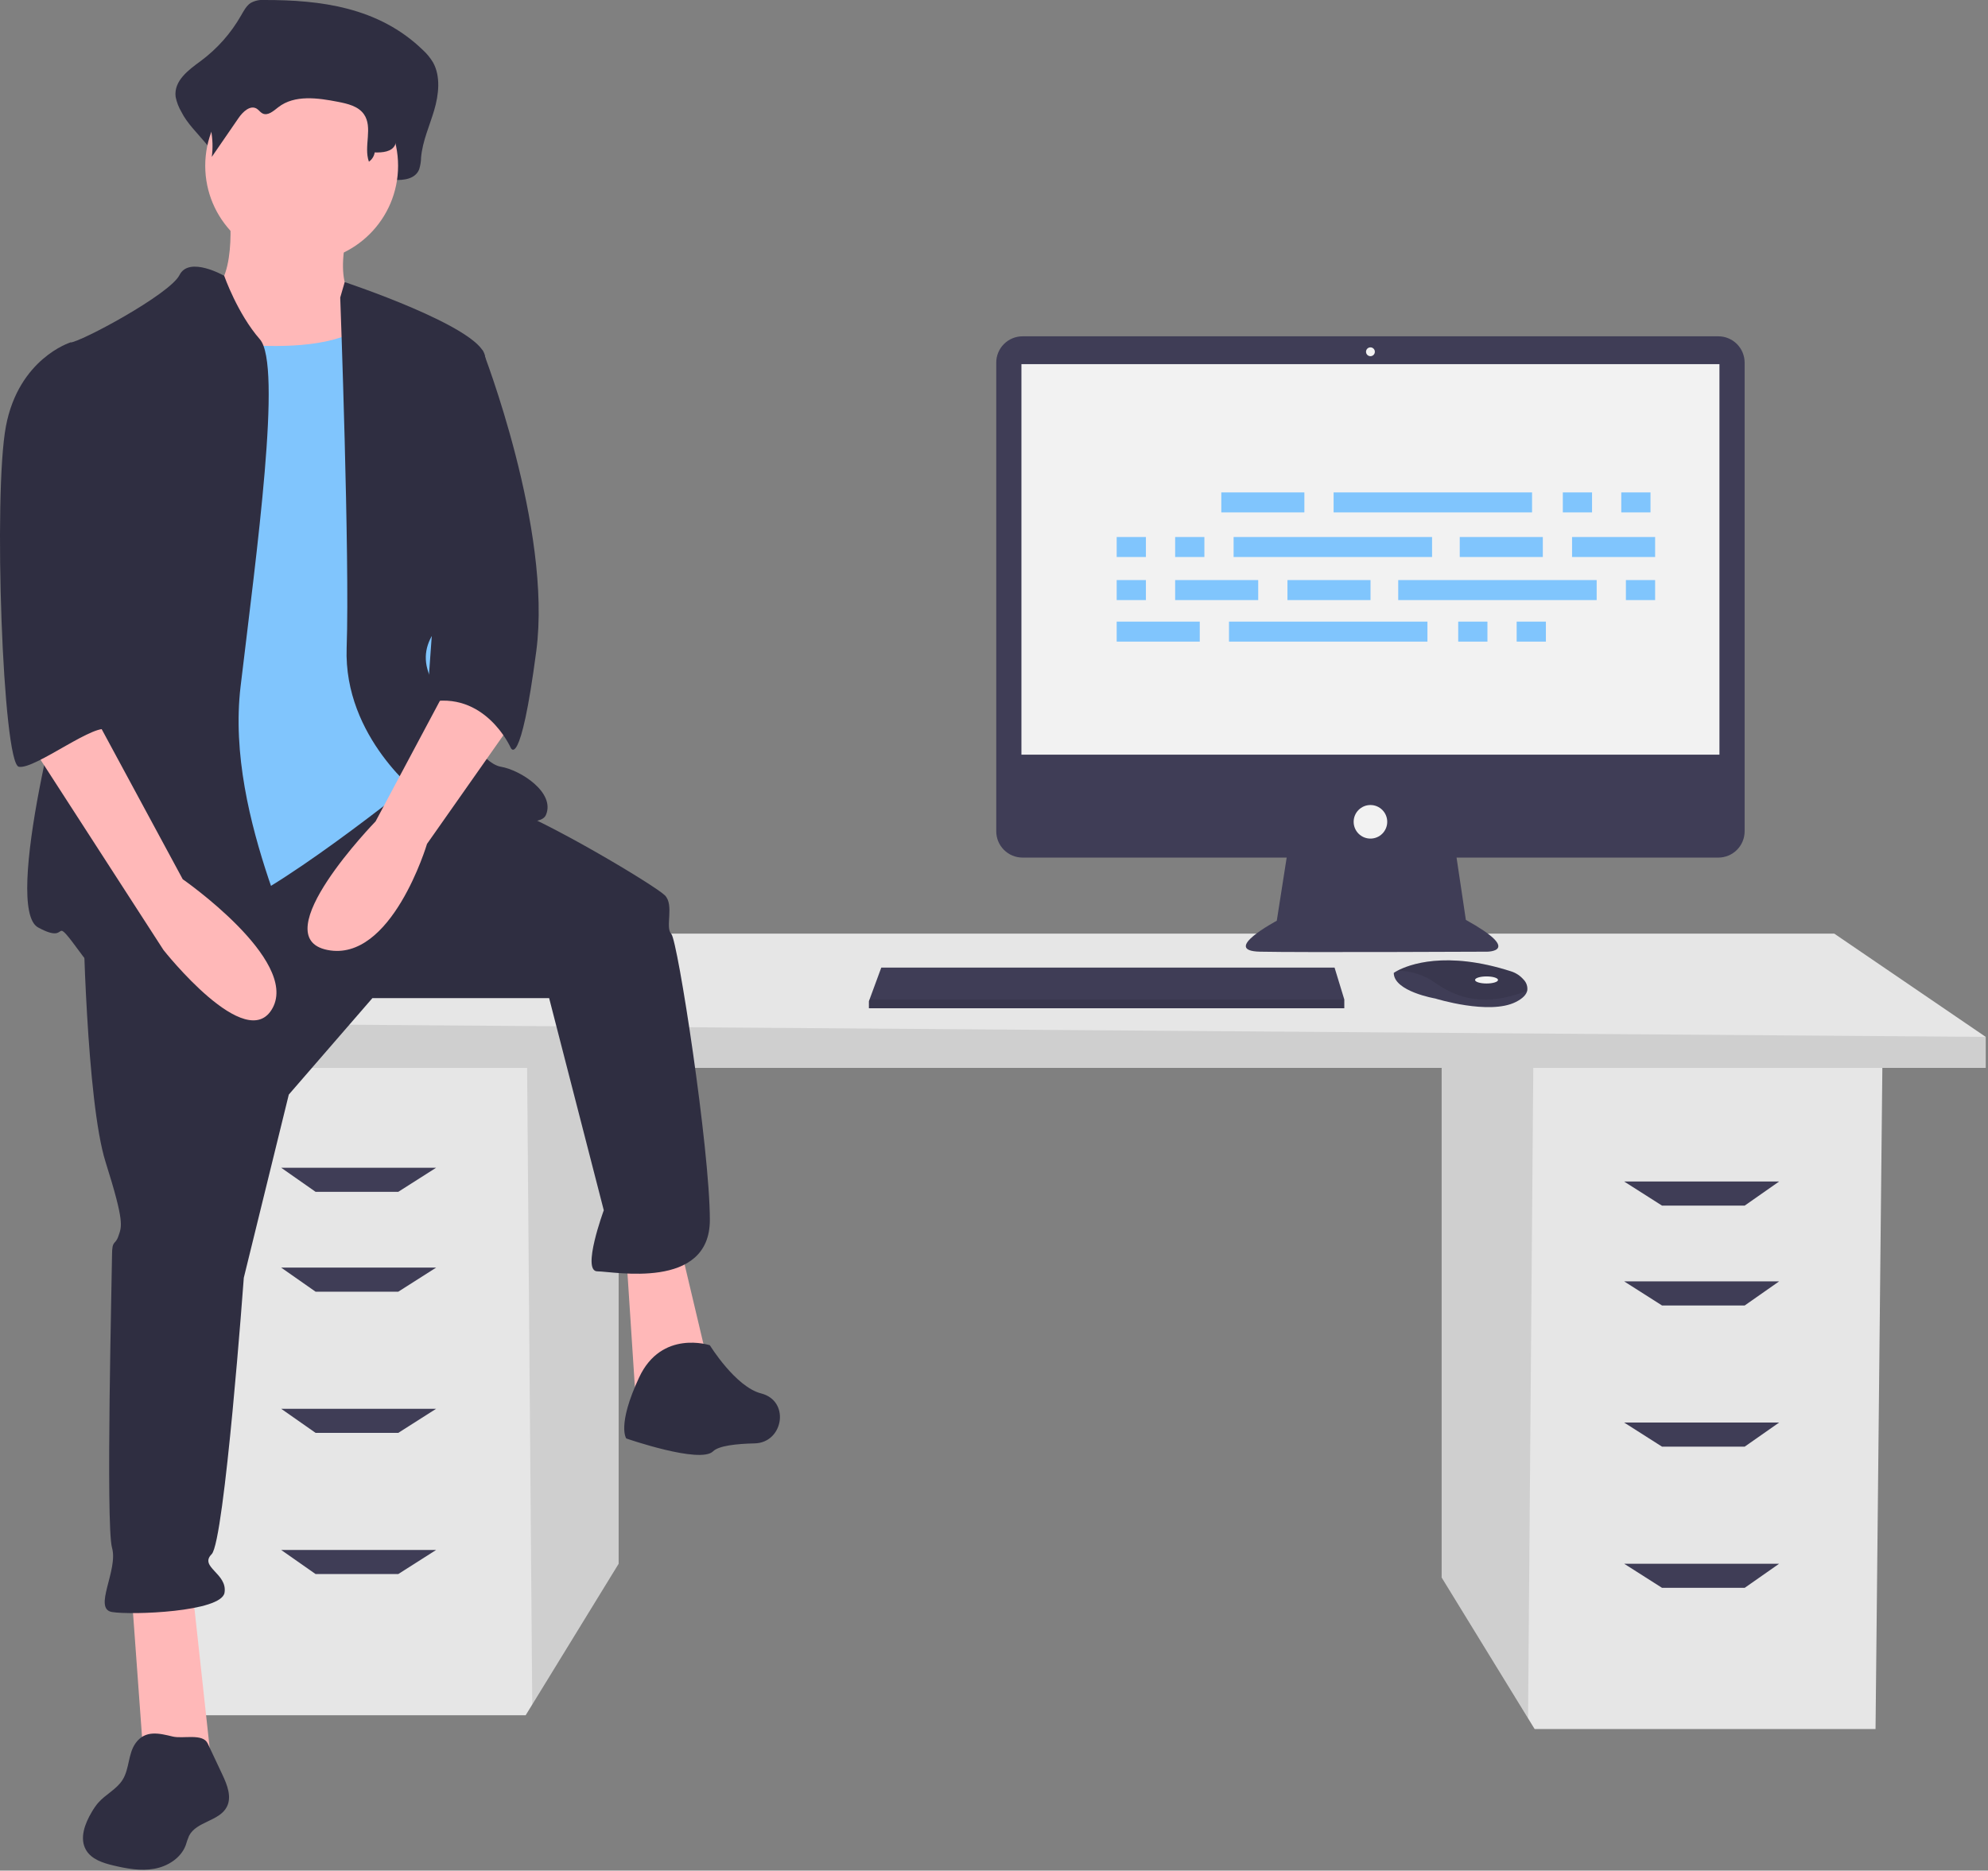 <svg width="712" height="670" viewBox="0 0 712 670" fill="none" xmlns="http://www.w3.org/2000/svg">
<rect x="0" y="0" width="712" height="670" fill="#808080" stroke="none"/>
<g id="programmer 1" clip-path="url(#clip0)">
<path id="Vector" d="M516.326 380.018V565.013L547.27 615.443L549.625 619.279H671.722L674.189 380.018H516.326Z" fill="#E6E6E6"/>
<path id="Vector_2" opacity="0.1" d="M516.326 380.018V565.013L547.27 615.443L549.169 380.018H516.326Z" fill="black"/>
<path id="Vector_3" d="M221.566 375.084V560.08L190.622 610.51L188.267 614.345H66.17L63.703 375.084H221.566Z" fill="#E6E6E6"/>
<path id="Vector_4" opacity="0.1" d="M221.566 375.084V560.08L190.622 610.51L188.723 375.084H221.566Z" fill="black"/>
<path id="Vector_5" d="M711.188 371.385V382.484H47.67V366.451L109.335 334.385H656.923L711.188 371.385Z" fill="#E6E6E6"/>
<path id="Vector_6" opacity="0.1" d="M711.188 371.385V382.484H47.67V366.451L711.188 371.385Z" fill="black"/>
<path id="Vector_7" d="M142.635 426.883H113.035L100.702 418.25H156.201L142.635 426.883Z" fill="#3F3D56"/>
<path id="Vector_8" d="M142.635 462.649H113.035L100.702 454.016H156.201L142.635 462.649Z" fill="#3F3D56"/>
<path id="Vector_9" d="M142.635 513.215H113.035L100.702 504.581H156.201L142.635 513.215Z" fill="#3F3D56"/>
<path id="Vector_10" d="M142.635 563.78H113.035L100.702 555.147H156.201L142.635 563.78Z" fill="#3F3D56"/>
<path id="Vector_11" d="M595.257 431.816H624.857L637.19 423.183H581.691L595.257 431.816Z" fill="#3F3D56"/>
<path id="Vector_12" d="M595.257 467.582H624.857L637.19 458.949H581.691L595.257 467.582Z" fill="#3F3D56"/>
<path id="Vector_13" d="M595.257 518.148H624.857L637.19 509.515H581.691L595.257 518.148Z" fill="#3F3D56"/>
<path id="Vector_14" d="M595.257 568.713H624.857L637.19 560.08H581.691L595.257 568.713Z" fill="#3F3D56"/>
<path id="Vector_15" d="M615.414 120.456H366.228C364.991 120.456 363.765 120.7 362.622 121.173C361.478 121.647 360.439 122.341 359.564 123.216C358.689 124.091 357.995 125.13 357.522 126.274C357.048 127.417 356.804 128.643 356.805 129.88V297.738C356.804 298.975 357.048 300.201 357.522 301.344C357.995 302.488 358.689 303.527 359.564 304.402C360.439 305.277 361.478 305.971 362.622 306.445C363.765 306.918 364.991 307.162 366.228 307.162H460.821L457.277 329.788C457.277 329.788 437.025 340.547 451.265 340.864C465.505 341.18 532.593 340.864 532.593 340.864C532.593 340.864 545.567 340.864 524.998 329.472L521.664 307.162H615.414C616.651 307.162 617.877 306.918 619.02 306.445C620.164 305.971 621.203 305.277 622.078 304.402C622.953 303.527 623.647 302.488 624.121 301.344C624.594 300.201 624.838 298.975 624.838 297.738V129.88C624.838 128.643 624.594 127.417 624.121 126.274C623.647 125.13 622.953 124.091 622.078 123.216C621.203 122.341 620.164 121.647 619.02 121.173C617.877 120.7 616.651 120.456 615.414 120.456V120.456Z" fill="#3F3D56"/>
<path id="Vector_16" d="M615.819 130.424H365.823V270.295H615.819V130.424Z" fill="#F2F2F2"/>
<path id="Vector_17" d="M490.821 127.576C491.695 127.576 492.403 126.868 492.403 125.994C492.403 125.12 491.695 124.412 490.821 124.412C489.947 124.412 489.239 125.12 489.239 125.994C489.239 126.868 489.947 127.576 490.821 127.576Z" fill="#F2F2F2"/>
<path id="Vector_18" d="M490.821 300.358C494.142 300.358 496.834 297.666 496.834 294.346C496.834 291.025 494.142 288.333 490.821 288.333C487.5 288.333 484.809 291.025 484.809 294.346C484.809 297.666 487.5 300.358 490.821 300.358Z" fill="#F2F2F2"/>
<path id="Vector_19" d="M481.452 357.952V361.117H311.202V358.585L311.436 357.952L315.632 346.56H477.971L481.452 357.952Z" fill="#3F3D56"/>
<g id="mouse">
<path id="Vector_20" d="M546.97 354.854C546.659 356.18 545.489 357.579 542.843 358.901C533.35 363.648 514.046 357.636 514.046 357.636C514.046 357.636 499.173 355.104 499.173 348.459C499.59 348.173 500.026 347.914 500.477 347.683C504.468 345.572 517.702 340.361 541.167 347.904C542.896 348.446 544.44 349.458 545.628 350.827C546.154 351.344 546.55 351.979 546.783 352.679C547.016 353.379 547.08 354.124 546.97 354.854Z" fill="#3F3D56"/>
<path id="Vector_21" opacity="0.1" d="M546.97 354.854C535.35 359.306 524.992 359.639 514.363 352.256C510.343 349.284 505.476 347.681 500.477 347.683C504.468 345.572 517.702 340.361 541.167 347.904C542.896 348.446 544.44 349.458 545.628 350.827C546.154 351.344 546.55 351.979 546.783 352.679C547.016 353.379 547.08 354.124 546.97 354.854Z" fill="black"/>
<path id="Vector_22" d="M532.4 352.256C534.672 352.256 536.514 351.689 536.514 350.99C536.514 350.291 534.672 349.724 532.4 349.724C530.128 349.724 528.286 350.291 528.286 350.99C528.286 351.689 530.128 352.256 532.4 352.256Z" fill="#F2F2F2"/>
</g>
<path id="Vector_23" opacity="0.1" d="M481.452 357.952V361.117H311.202V358.585L311.436 357.952H481.452Z" fill="black"/>
<path id="Vector_24" d="M94.662 0C92.934 -0.142 91.203 0.245 89.7 1.108C88.224 2.119 87.294 3.89 86.344 5.538C82.714 11.914 77.798 17.466 71.91 21.843C67.621 24.985 62.168 28.902 62.902 34.695C63.289 36.608 63.996 38.443 64.993 40.121C68.949 48.108 79.746 54.28 78.684 63.394C82.615 56.813 77.357 53.559 81.288 46.978C83.16 43.844 86.412 40.306 89.239 42.275C90.185 42.934 90.807 44.115 91.792 44.694C94.143 46.073 96.645 43.436 98.726 41.567C105.903 35.125 116.109 36.812 125.04 38.82C129.256 39.767 133.887 41.011 136.379 45.041C139.656 50.339 133.266 56.061 131.651 62.051C131.52 62.562 131.513 63.096 131.633 63.61C131.753 64.123 131.996 64.6 132.34 64.999C132.684 65.398 133.12 65.708 133.61 65.902C134.1 66.096 134.63 66.168 135.154 66.113C137.834 65.849 141.008 65.632 141.167 64.456C144.539 64.576 148.67 64.194 150.114 60.684C150.556 59.295 150.789 57.848 150.807 56.391C151.337 50.493 153.84 45.113 155.498 39.501C157.156 33.888 157.877 27.31 155.079 22.334C154.08 20.678 152.845 19.177 151.413 17.878C135.534 2.512 114.657 -0.023 94.662 0Z" fill="#2F2E41"/>
<path id="Vector_25" d="M82.138 74.905C82.138 74.905 85.591 103.684 72.929 105.986C60.266 108.288 84.44 147.427 84.44 147.427L141.997 154.334L128.183 108.288C128.183 108.288 118.974 104.835 124.73 81.812C130.485 58.789 82.138 74.905 82.138 74.905Z" fill="#FFB8B8"/>
<path id="Vector_26" d="M47.028 569.318L51.633 632.631H75.806L68.9 569.318H47.028Z" fill="#FFB8B8"/>
<path id="Vector_27" d="M224.303 449.6L227.756 502.552L254.233 491.041L243.872 447.298L224.303 449.6Z" fill="#FFB8B8"/>
<path id="Vector_28" d="M29.761 327.58C29.761 327.58 30.912 394.345 37.819 416.217C44.726 438.089 43.575 439.24 42.423 442.693C41.272 446.147 40.121 443.844 40.121 449.6C40.121 455.356 37.819 546.295 40.121 554.353C42.423 562.411 33.215 576.225 40.121 577.376C47.028 578.527 79.26 577.376 80.411 570.469C81.562 563.562 71.202 561.26 75.806 556.656C80.411 552.051 87.318 457.658 87.318 457.658L103.434 392.043L133.363 357.509H196.676L216.245 433.484C216.245 433.484 208.187 455.356 213.943 455.356C219.699 455.356 254.233 462.263 254.233 436.938C254.233 411.612 242.721 336.789 240.419 334.486C238.117 332.184 241.57 324.126 238.117 320.673C234.663 317.219 194.374 293.045 179.409 288.441C164.444 283.836 143.451 278.356 143.451 278.356L29.761 327.58Z" fill="#2F2E41"/>
<path id="Vector_29" d="M254.233 481.832C254.233 481.832 236.966 476.076 228.908 493.343C220.85 510.61 224.303 515.215 224.303 515.215C224.303 515.215 250.779 524.424 255.384 519.819C257.387 517.816 263.748 517.12 270.296 516.973C280.269 516.749 282.923 502.64 273.504 499.354C273.223 499.256 272.939 499.171 272.651 499.099C263.442 496.797 254.233 481.832 254.233 481.832Z" fill="#2F2E41"/>
<path id="Vector_30" d="M108.038 93.899C127.111 93.899 142.572 78.438 142.572 59.365C142.572 40.292 127.111 24.831 108.038 24.831C88.966 24.831 73.504 40.292 73.504 59.365C73.504 78.438 88.966 93.899 108.038 93.899Z" fill="#FFB8B8"/>
<path id="Vector_31" d="M63.144 120.375C63.144 120.375 119.55 131.886 133.363 113.468C147.177 95.05 152.933 165.269 152.933 165.269L159.839 238.942L149.479 279.232C149.479 279.232 95.376 322.975 78.109 326.428C60.842 329.882 34.365 332.184 34.365 332.184C34.365 332.184 42.423 204.408 42.423 202.106C42.423 199.803 63.144 120.375 63.144 120.375Z" fill="#80C5FD"/>
<path id="Vector_32" d="M80.298 98.786C80.298 98.786 67.749 91.597 64.295 98.504C60.842 105.41 28.61 122.677 25.156 122.677C21.703 122.677 32.063 218.222 27.459 229.733C22.854 241.244 0.983 325.277 13.645 332.184C26.308 339.091 17.099 325.277 29.761 342.544C42.423 359.811 104.585 359.811 108.038 352.905C111.492 345.998 80.411 294.197 86.167 245.849C91.922 197.501 101.131 130.735 93.073 121.526C85.016 112.317 80.298 98.786 80.298 98.786Z" fill="#2F2E41"/>
<path id="Vector_33" d="M121.852 106.561L123.455 101.043C123.455 101.043 171.351 116.922 173.653 127.282C175.955 137.642 174.804 210.164 166.746 215.919C158.688 221.675 147.177 230.884 155.235 244.698C163.293 258.511 172.502 273.476 179.409 274.627C186.316 275.778 198.978 283.836 195.525 291.894C192.071 299.952 150.63 284.988 150.63 284.988C150.63 284.988 123.003 264.267 124.154 232.035C125.305 199.803 121.852 106.561 121.852 106.561Z" fill="#2F2E41"/>
<path id="Vector_34" d="M162.142 242.396L134.514 294.197C134.514 294.197 94.225 335.638 117.247 340.242C140.27 344.847 152.933 302.255 152.933 302.255L182.862 259.663L162.142 242.396Z" fill="#FFB8B8"/>
<path id="Vector_35" d="M96.344 9.036C94.952 8.933 93.558 9.203 92.305 9.819C91.173 10.646 90.239 11.716 89.573 12.95C86.503 17.569 82.501 21.494 77.823 24.474C74.332 26.695 69.893 29.464 70.49 33.558C70.815 34.931 71.392 36.231 72.192 37.393C75.424 43.095 76.711 49.695 75.857 56.194L85.457 42.24C86.981 40.025 89.629 37.524 91.93 38.915C92.7 39.381 93.206 40.216 94.008 40.625C95.922 41.6 97.958 39.736 99.652 38.415C105.495 33.862 113.803 35.055 121.073 36.474C124.505 37.143 128.275 38.022 130.304 40.87C133.676 45.603 130.155 52.442 132.123 57.91C132.674 57.525 133.141 57.032 133.498 56.462C133.856 55.893 134.095 55.257 134.201 54.593C136.946 54.678 140.309 54.408 141.485 51.927C141.842 50.954 142.033 49.928 142.049 48.892C142.48 44.724 144.518 40.922 145.867 36.955C147.217 32.988 147.804 28.338 145.526 24.821C144.693 23.63 143.687 22.568 142.542 21.672C129.616 10.811 112.621 9.02 96.344 9.036Z" fill="#2F2E41"/>
<path id="Vector_36" d="M162.142 122.677L172.867 125.524C172.867 125.524 197.827 189.443 192.071 233.186C186.316 276.93 182.862 267.721 182.862 267.721C182.862 267.721 173.653 247 152.933 251.605L162.142 122.677Z" fill="#2F2E41"/>
<path id="Vector_37" d="M48.623 624.263C45.847 628.036 46.404 633.428 43.945 637.414C41.813 640.869 37.796 642.681 35.13 645.743C34.279 646.76 33.521 647.851 32.864 649.003C30.391 653.145 28.381 658.454 30.817 662.619C32.776 665.969 36.894 667.279 40.671 668.171C45.446 669.299 50.406 670.202 55.235 669.34C60.064 668.478 64.784 665.521 66.506 660.927C66.844 659.772 67.246 658.637 67.711 657.527C70.328 652.374 78.538 652.318 81.217 647.197C83.092 643.613 81.368 639.28 79.646 635.621L74.385 624.444C72.639 620.735 65.561 622.868 61.871 621.979C57.059 620.82 52.085 619.543 48.623 624.263Z" fill="#2F2E41"/>
<path id="Vector_38" d="M10.192 265.418L58.539 340.242C58.539 340.242 88.469 378.23 97.678 360.963C106.887 343.696 65.446 314.917 65.446 314.917L34.365 257.36L10.192 265.418Z" fill="#FFB8B8"/>
<path id="Vector_39" d="M34.365 124.98L25.156 122.677C25.156 122.677 6.738 128.433 2.134 152.607C-2.471 176.781 0.983 273.476 6.738 274.627C12.494 275.778 35.166 257.791 38.794 261.604C42.423 265.418 30.912 245.849 34.365 235.489C37.819 225.128 34.365 124.98 34.365 124.98Z" fill="#2F2E41"/>
<g id="codeLines">
<path id="Rectangle 55" d="M467.159 176.363H437.407V183.525H467.159V176.363Z" fill="#80C5FD"/>
<path id="Rectangle 56" d="M570.191 176.363H559.722V183.525H570.191V176.363Z" fill="#80C5FD"/>
<path id="Rectangle 57" d="M591.127 176.363H580.659V183.525H591.127V176.363Z" fill="#80C5FD"/>
<path id="Rectangle 58" d="M548.703 176.363H477.628V183.525H548.703V176.363Z" fill="#80C5FD"/>
<path id="Rectangle 59" d="M429.693 222.644H399.941V229.807H429.693V222.644Z" fill="#80C5FD"/>
<path id="Rectangle 60" d="M532.725 222.644H522.256V229.807H532.725V222.644Z" fill="#80C5FD"/>
<path id="Rectangle 61" d="M553.661 222.644H543.193V229.807H553.661V222.644Z" fill="#80C5FD"/>
<path id="Rectangle 62" d="M511.237 222.644H440.162V229.807H511.237V222.644Z" fill="#80C5FD"/>
<path id="Rectangle 63" d="M552.56 192.341H522.807V199.503H552.56V192.341Z" fill="#80C5FD"/>
<path id="Rectangle 64" d="M592.78 192.341H563.028V199.503H592.78V192.341Z" fill="#80C5FD"/>
<path id="Rectangle 66" d="M410.409 192.341H399.941V199.503H410.409V192.341Z" fill="#80C5FD"/>
<path id="Rectangle 67" d="M431.346 192.341H420.878V199.503H431.346V192.341Z" fill="#80C5FD"/>
<path id="Rectangle 68" d="M512.89 192.341H441.815V199.503H512.89V192.341Z" fill="#80C5FD"/>
<path id="Rectangle 69" d="M490.851 207.768H461.099V214.931H490.851V207.768Z" fill="#80C5FD"/>
<path id="Rectangle 70" d="M450.63 207.768H420.878V214.931H450.63V207.768Z" fill="#80C5FD"/>
<path id="Rectangle 71" d="M410.409 207.768H399.941V214.931H410.409V207.768Z" fill="#80C5FD"/>
<path id="Rectangle 73" d="M592.78 207.768H582.312V214.931H592.78V207.768Z" fill="#80C5FD"/>
<path id="Rectangle 74" d="M571.843 207.768H500.768V214.931H571.843V207.768Z" fill="#80C5FD"/>
</g>
</g>
<defs>
<clipPath id="clip0">
<rect width="711.188" height="669.683" fill="white"/>
</clipPath>
</defs>
</svg>
